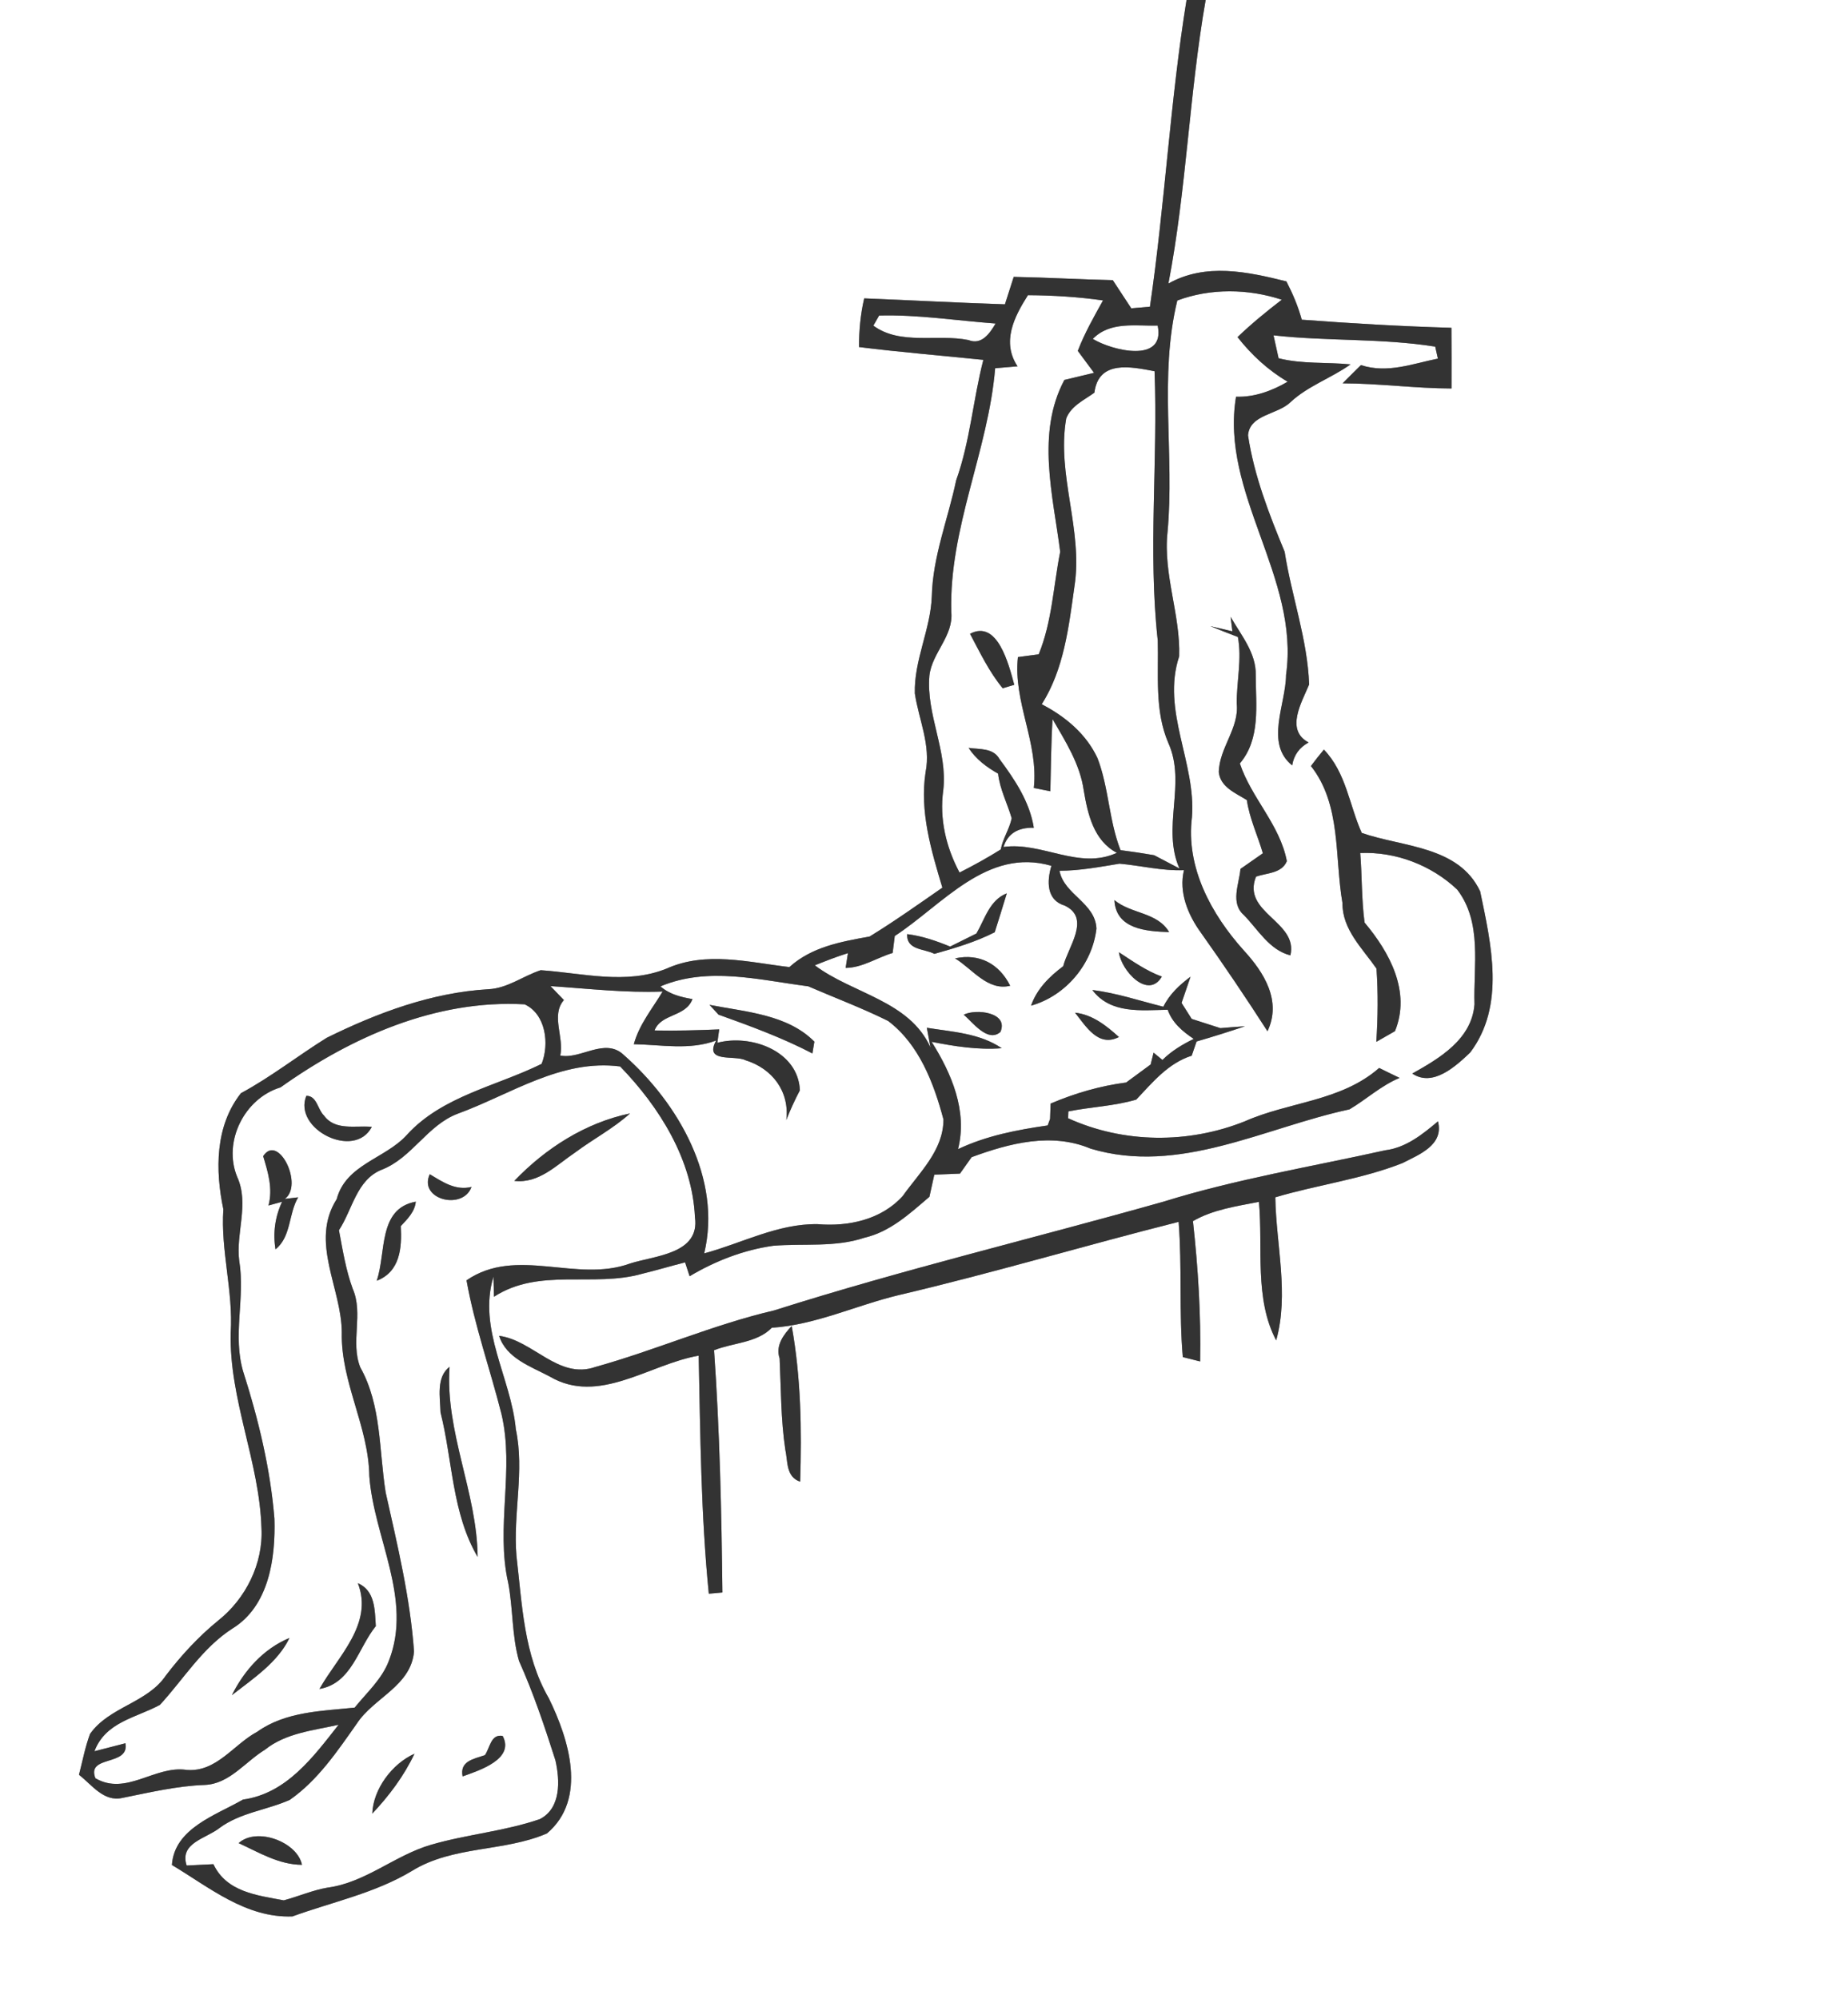 <svg width="208pt" height="300" viewBox="0 0 208 225" xmlns="http://www.w3.org/2000/svg">
  <rect x="0" y="0" width="208" height="225" fill="#808080" stroke="none"/>
  <g fill="#FFF">
    <path d="M0 0h133.55c-1.85 11.43-2.44 23.06-4.12 34.52-.52.04-1.57.13-2.1.18-.7-1.06-1.39-2.11-2.08-3.17-3.72-.08-7.43-.3-11.15-.37l-.99 3.09c-5.28-.17-10.56-.46-15.84-.67-.42 1.8-.59 3.64-.58 5.48 4.66.58 9.33.96 13.99 1.44-1.16 4.5-1.49 9.18-3.06 13.56-.91 4.35-2.63 8.55-2.74 13.04-.13 3.73-2.01 7.18-1.91 10.94.44 2.95 1.82 5.81 1.21 8.86-.68 4.44.63 8.8 1.89 13-2.7 1.87-5.38 3.78-8.19 5.5-3.21.58-6.52 1.16-9.03 3.44-4.58-.54-9.4-1.82-13.82.17-4.57 1.85-9.47.5-14.17.18-1.98.65-3.74 2.04-5.88 2.14-6.39.37-12.52 2.66-18.21 5.47-3.25 2.02-6.27 4.41-9.65 6.23-2.92 3.7-2.9 8.67-1.98 13.07-.31 4.68 1.12 9.21.83 13.88-.19 7.52 3.24 14.52 3.46 22 .21 3.99-1.77 7.95-4.88 10.41-2.21 1.8-4.14 3.9-5.87 6.16-2.09 3.12-6.41 3.53-8.55 6.6-.55 1.49-.84 3.05-1.24 4.59 1.45 1.12 2.79 3.09 4.89 2.6 3.07-.61 6.13-1.35 9.28-1.46 2.78-.12 4.54-2.61 6.76-3.96 2.35-1.89 5.46-2.17 8.29-2.81-2.84 3.61-5.85 7.74-10.76 8.42-3.07 1.77-7.72 3.23-8 7.36 4.23 2.53 8.32 5.98 13.56 5.79 4.52-1.64 9.31-2.62 13.47-5.13 4.62-2.85 10.34-2.12 15.18-4.21 4.6-3.88 2.46-10.64.21-15.22-2.83-4.88-3-10.57-3.64-16.02-.4-4.75.93-9.52-.07-14.24-.54-5.82-4.31-11.24-2.52-17.19.01.57.04 1.71.06 2.27 5.11-3.31 11.17-1.02 16.69-2.59 1.61-.39 3.2-.87 4.82-1.28.13.39.38 1.17.51 1.56 2.89-1.72 6.08-2.96 9.42-3.43 3.42-.28 6.96.21 10.28-.91 2.89-.67 5.1-2.73 7.29-4.6.14-.62.41-1.87.55-2.49l2.89-.12c.33-.46.98-1.39 1.31-1.85 4.26-1.57 9-2.81 13.39-.96 9.99 3 19.58-2.37 29.14-4.42 1.91-1.13 3.56-2.68 5.64-3.54-.77-.37-1.54-.74-2.3-1.12-4.3 3.77-10.12 3.79-15.13 6.01-6.35 2.54-13.64 2.49-19.88-.35.01-.19.02-.58.03-.77 2.53-.51 5.15-.59 7.64-1.33 1.84-1.94 3.58-4.09 6.24-4.94.14-.4.41-1.2.55-1.6 1.83-.53 3.64-1.1 5.45-1.71-.93.06-1.85.13-2.77.21l-3.23-1.04c-.28-.45-.86-1.35-1.14-1.8.34-.98.68-1.97 1.01-2.95-1.23.92-2.37 1.97-3.06 3.38-2.66-.66-5.27-1.55-7.99-1.88 2.05 2.72 5.5 2.27 8.48 2.22.51 1.47 1.68 2.45 2.93 3.28-1.28.63-2.51 1.36-3.52 2.37-.25-.2-.75-.62-1-.82-.08.33-.25 1-.33 1.33-.92.68-1.84 1.35-2.76 2.03-2.93.38-5.78 1.21-8.5 2.37-.02.43-.05 1.3-.06 1.73l-.27.73c-3.46.5-6.91 1.16-10.09 2.67 1.09-4.29-.73-8.51-2.97-12.08 2.6.51 5.23.93 7.89.72-2.49-1.69-5.56-1.84-8.43-2.3.1.55.31 1.66.41 2.22-2.36-5.28-8.79-6.05-13.02-9.25 1.23-.49 2.46-.98 3.73-1.37-.07.41-.19 1.25-.26 1.66 1.88-.01 3.53-1.16 5.29-1.68l.24-1.91c5.39-3.52 10.39-10 17.63-7.9-.52 1.74-.57 3.86 1.5 4.48 2.98 1.41.36 4.68-.17 6.82-1.56 1.17-2.97 2.56-3.62 4.44 3.9-1.1 6.9-4.67 7.36-8.67-.12-2.9-3.65-3.82-4.16-6.51 2.28-.01 4.52-.43 6.76-.8 2.42.22 4.8.83 7.25.73-.61 2.48.46 5.05 1.91 7.04 2.58 3.64 5.08 7.34 7.49 11.09 1.62-3.41-.38-6.61-2.66-9.09-3.66-4.07-6.55-9.36-5.84-15 .48-6.11-3.46-12-1.44-18.1.16-4.66-1.82-9.24-1.31-13.99.81-8.68-.99-17.49 1.1-26.06 3.74-1.4 7.99-1.33 11.76-.09-1.73 1.33-3.41 2.7-4.98 4.21 1.57 2 3.44 3.73 5.64 5.02-1.79 1.04-3.72 1.75-5.81 1.69-1.81 10.92 7.19 20.31 5.63 31.31-.02 3.31-2.4 7.71.69 10.18.19-1.16.81-2.02 1.85-2.58-2.67-1.41-.75-4.56.06-6.53-.19-5.1-1.98-9.93-2.76-14.94-1.75-4.23-3.43-8.53-4.12-13.09.18-2.37 3.34-2.32 4.78-3.74 1.98-1.84 4.58-2.7 6.76-4.25-2.69-.27-5.46-.02-8.1-.69-.14-.64-.43-1.93-.57-2.58 6.05.68 12.17.31 18.2 1.27.08.33.22 1.01.3 1.35-2.89.58-5.67 1.7-8.66.73-.69.68-1.38 1.36-2.06 2.05 4.09.01 8.16.57 12.25.58.01-2.28.01-4.55-.01-6.83-5.62-.16-11.23-.49-16.84-.91-.41-1.5-1.02-2.93-1.73-4.31-4.37-1.09-9.1-2.11-13.28.24 2.03-10.55 2.34-21.34 4.19-31.91H208v225H0V0m138.71 71.05c-.62-.14-1.86-.43-2.48-.58 1.03.42 2.06.82 3.1 1.22.47 2.49-.15 4.99-.13 7.49.29 2.79-1.97 4.97-2.02 7.73.2 1.71 1.91 2.34 3.16 3.14.3 2.08 1.22 3.98 1.8 5.98-.84.58-1.68 1.17-2.52 1.76-.15 1.71-1.17 3.85.39 5.2 1.6 1.64 2.86 3.93 5.23 4.53.91-3.83-5.51-4.77-3.87-8.86 1.21-.43 2.88-.34 3.47-1.74-.78-4.12-4-7.11-5.29-11 2.36-2.78 1.79-6.56 1.79-9.93.06-2.51-1.66-4.51-2.83-6.57l.2 1.63m8.84 15.16c3.44 4.36 2.65 10.25 3.55 15.42-.03 2.98 2.25 5.1 3.83 7.38.19 2.74.16 5.5-.02 8.24.53-.3 1.58-.9 2.1-1.2 1.82-4.44-.61-8.88-3.42-12.22-.35-2.6-.28-5.23-.49-7.83 4-.17 8.01 1.37 10.91 4.11 2.85 3.71 1.82 8.6 1.95 12.93-.31 3.92-3.91 6.05-7 7.78 2.31 1.56 4.89-.82 6.51-2.36 4-5.28 2.36-12.21 1.13-18.14-2.41-5.14-8.76-4.98-13.33-6.58-1.41-3.14-1.74-6.75-4.26-9.38-.5.6-.99 1.22-1.46 1.85m-37.65 18.85c-.99.49-1.98.98-2.96 1.47-1.56-.64-3.15-1.19-4.83-1.4-.1 1.82 1.94 1.63 3.06 2.22 2.32-.65 4.64-1.34 6.79-2.43.46-1.46.92-2.92 1.36-4.38-1.94.75-2.47 2.9-3.42 4.52m21.69-.16c-1.33-2.26-4.28-2.03-6.16-3.6.17 3.27 3.58 3.52 6.16 3.6m-5.65 2.27c.25 2.07 3.29 5.37 4.83 2.74-1.75-.64-3.28-1.73-4.83-2.74m-18.44.69c1.94 1.18 3.66 3.7 6.2 3.08-1.22-2.44-3.44-3.68-6.2-3.08m.97 6.34c.96.78 2.69 3.2 4.13 1.94.97-2.22-2.78-2.64-4.13-1.94m12.53-.23c1.23 1.54 2.62 3.93 4.94 2.74-1.41-1.27-2.98-2.53-4.94-2.74m34.9 15.49c-8.34 1.85-16.81 3.25-24.98 5.79-14.59 4.12-29.34 7.64-43.79 12.23-6.86 1.6-13.33 4.47-20.11 6.36-4.16 1.46-7.02-3.01-10.84-3.5.8 2.52 3.55 3.44 5.68 4.57 5.54 3.27 11.25-1.4 16.78-2.34.19 8.94.25 17.88 1.14 26.79l1.53-.14c-.1-9.1-.3-18.19-.94-27.26 2.14-.86 4.82-.81 6.5-2.53 4.95-.33 9.48-2.52 14.26-3.67 10.58-2.48 20.99-5.59 31.53-8.25.4 5.07.03 10.16.47 15.22.49.12 1.47.37 1.95.49.1-5.27-.23-10.54-.81-15.79 2.27-1.31 4.89-1.67 7.43-2.17.47 5.14-.54 10.91 1.94 15.59 1.46-5.21-.01-10.76-.1-16.1 4.73-1.41 9.7-2.03 14.31-3.85 1.87-.96 4.69-2.03 4-4.7-1.76 1.48-3.59 2.96-5.95 3.26m-68.15 23.42c.16 3.42.13 6.86.64 10.26.29 1.29.05 3.07 1.67 3.61.19-5.85.09-11.74-.95-17.52-.91.97-1.85 2.2-1.36 3.65z"/>
    <path d="M114.53 41.23c-1.81-2.73-.4-5.55 1.17-8.01 2.83.02 5.65.19 8.45.59-1.03 1.85-2.08 3.7-2.84 5.68.61.82 1.22 1.65 1.83 2.47-1.12.26-2.23.53-3.34.8-3.19 5.98-1.28 13-.47 19.34-.77 3.86-.91 7.85-2.42 11.54-.59.08-1.75.24-2.34.31-.55 5.06 2.35 9.65 1.79 14.73l1.86.37c.07-2.71.08-5.42.25-8.12 1.46 2.52 3.09 5.07 3.51 8.02.45 2.68 1.12 5.66 3.73 7.03-4.28 1.96-8.39-1.26-12.76-.66.47-1.49 1.61-2.21 3.41-2.16-.46-2.91-2.14-5.42-3.86-7.73-.7-1.28-2.26-1.08-3.48-1.26.82 1.27 2.02 2.16 3.32 2.9.2 1.76 1.04 3.34 1.53 5.02-.25 1.22-1 2.27-1.23 3.51-1.5.94-3.06 1.8-4.64 2.6-1.52-2.86-2.28-6.05-1.83-9.28.51-4.4-1.95-8.51-1.56-12.89.29-2.57 2.74-4.45 2.46-7.17-.26-9.44 4.16-18.1 4.94-27.42.63-.05 1.89-.16 2.52-.21m-5.35 30.1c1.12 2.1 2.15 4.28 3.68 6.13l1.3-.39c-.62-2.29-1.88-7.38-4.98-5.74zM98.3 36.65c.16-.29.49-.86.65-1.14 4.38-.12 8.74.58 13.11.9-.64 1.07-1.55 2.47-3.06 1.86-3.52-.71-7.65.62-10.7-1.62z"/>
    <path d="M123 38.14c1.96-2 4.79-1.43 7.3-1.5.9 4.32-5.16 2.81-7.3 1.5zM123.18 44.19c.47-3.7 4.1-2.92 6.77-2.41.39 10.03-.75 20.23.36 30.3.11 3.88-.38 7.91 1.21 11.58 2.02 4.54-.79 9.5 1.23 14.08-.95-.49-1.9-.99-2.84-1.49-1.26-.22-2.52-.41-3.79-.57-1.31-3.34-1.31-7.01-2.59-10.35-1.27-2.74-3.65-4.71-6.28-6.07 2.51-3.96 3.04-8.7 3.68-13.24 1-6.35-2.03-12.61-.92-18.93.55-1.42 2.02-2.06 3.17-2.9zM74.34 111.01c5.36-2.26 11.14-.71 16.63-.01 3 1.3 6.07 2.45 8.99 3.9 3.48 2.63 5.14 6.98 6.23 11.08.01 3.47-2.71 5.99-4.59 8.63-2.42 2.67-6.11 3.45-9.57 3.16-4.49-.07-8.53 2.15-12.77 3.29 2.01-8.38-2.9-16.9-9.04-22.32-2.12-2.04-4.91.54-7.16.05.45-2.06-1.08-4.53.41-6.24-.38-.39-1.13-1.18-1.51-1.57 4.2.28 8.4.77 12.62.61-1.16 1.94-2.64 3.71-3.24 5.93 3.09.05 6.28.7 9.27-.42-1.42 2.58 2.08 1.61 3.29 2.22 3.02.93 4.99 3.52 4.6 6.73.45-1.14.96-2.26 1.53-3.34-.19-4.46-5.54-6.35-9.29-5.35l.21-1.51c-2.42.1-4.85.17-7.28.12.74-1.92 3.51-1.49 4.27-3.53-1.29-.22-2.6-.54-3.6-1.43m5.52 2.08c.26.28.76.82 1.01 1.1 3.59 1.29 7.18 2.6 10.57 4.37.05-.33.16-1 .22-1.33-3.03-3.07-7.77-3.35-11.8-4.14zM31.57 122.38c7.97-5.67 17.49-9.91 27.48-9.35 2.4 1.1 2.8 4.49 1.91 6.7-5.06 2.51-11.2 3.62-15.18 8.01-2.43 2.67-6.85 3.3-7.88 7.21-3.06 4.82.56 10.01.57 15.03-.11 5.58 3.02 10.56 3.1 16.14.51 6.94 4.91 13.86 2.2 20.79-.78 2.07-2.49 3.58-3.85 5.27-3.74.39-7.77.44-10.97 2.72-2.66 1.42-4.59 4.58-7.95 4.29-3.57-.53-6.79 2.96-10.26.94-1.05-2.65 3.86-1.31 3.38-3.94-.87.23-2.62.68-3.49.9 1.25-3.31 4.69-3.76 7.37-5.22 2.67-2.9 4.76-6.4 8.16-8.59 4.13-2.54 4.86-7.93 4.73-12.36-.46-5.62-1.79-11.14-3.5-16.5-1.24-4.08.22-8.34-.46-12.5-.41-3.17 1.15-6.41-.23-9.46-1.63-3.93.78-8.84 4.87-10.08m2.91.95c-1.52 3.72 5.41 7.25 7.37 3.49-1.83-.18-4.13.47-5.39-1.28-.71-.67-.79-2.23-1.98-2.21m-4.86 6.79c.55 1.82 1.11 3.64.6 5.55l1.53-.42a9.033 9.033 0 0 0-.74 5.35c1.78-1.42 1.45-3.99 2.55-5.85l-1.51.18c2.16-1.53-.72-7.44-2.43-4.81m10.66 48.06c1.78 4.59-2.27 8.25-4.32 11.9 3.63-.63 4.33-4.59 6.34-7.07-.12-1.82-.07-3.99-2.02-4.83m-14.18 12.6c2.36-1.85 5.16-3.68 6.48-6.44-2.92 1.22-5.09 3.65-6.48 6.44z"/>
    <path d="M51.54 125.33c5.94-2.17 11.61-6.17 18.26-5.31 4.43 4.57 8.13 10.49 8.42 16.97.58 4.13-4.47 4.31-7.28 5.2-6.07 2.23-12.79-1.97-18.43 1.9.91 5.11 2.66 10.01 3.93 15.03 1.49 6.27-.67 12.73.76 19.01.56 2.91.4 5.95 1.22 8.8 1.63 3.63 2.89 7.4 4.1 11.19.5 2.25.65 5.38-1.76 6.61-3.98 1.37-8.22 1.71-12.26 2.89-4.06 1.18-7.37 4.26-11.64 4.82-1.69.29-3.27.99-4.92 1.43-3.03-.57-6.44-.94-7.92-4.07-.75.04-2.26.11-3.01.15-.84-2.55 2.17-3.02 3.69-4.22 2.35-1.74 5.32-2.01 7.92-3.17 3.16-2.21 5.35-5.47 7.54-8.58 1.92-2.93 6.11-4.23 6.44-8.12-.43-6.05-1.87-11.98-3.19-17.89-.76-4.72-.45-9.79-2.86-14.09-1.13-2.85.38-6.02-.85-8.84-.78-2.12-1.13-4.37-1.55-6.59 1.53-2.32 1.97-5.67 4.82-6.81 3.42-1.33 5.12-5.02 8.57-6.31m6.35 7.57c2.76.33 4.75-1.79 6.85-3.2 2.02-1.51 4.29-2.69 6.17-4.39-5.01 1.04-9.52 3.93-13.02 7.59m-9.52-.75c-1.3 2.86 3.74 4.11 4.7 1.43-1.79.45-3.25-.56-4.7-1.43m-5.97 11.99c2.63-1.01 2.85-3.69 2.71-6.15.75-.8 1.57-1.6 1.69-2.75-4.28.78-3.31 5.74-4.4 8.9m2.86 9.09c.56.6.56.6 0 0m4.32 5.71c1.37 5.41 1.28 11.34 4.18 16.28-.06-7.24-3.67-14.06-3.16-21.39-1.53 1.15-1.06 3.45-1.02 5.11m5 38.59c-1.25.43-2.86.66-2.51 2.39 1.9-.68 5.88-1.95 4.51-4.55-1.34-.25-1.43 1.34-2 2.16m-12.68 6.58c1.89-2 3.57-4.24 4.75-6.74-2.52 1.13-4.64 3.97-4.75 6.74m-15.04 3.32c2.28 1.05 4.53 2.43 7.13 2.44-.53-2.57-5.08-4.29-7.13-2.44z"/>
  </g>
  <g fill="#333">
    <path d="M133.55 0h2.15c-1.85 10.57-2.16 21.36-4.19 31.91 4.18-2.35 8.91-1.33 13.28-.24.71 1.38 1.32 2.81 1.73 4.31 5.61.42 11.22.75 16.84.91.02 2.28.02 4.55.01 6.83-4.09-.01-8.16-.57-12.25-.58.68-.69 1.37-1.37 2.06-2.05 2.99.97 5.77-.15 8.66-.73-.08-.34-.22-1.02-.3-1.35-6.03-.96-12.15-.59-18.2-1.27.14.65.43 1.94.57 2.58 2.64.67 5.41.42 8.1.69-2.18 1.55-4.78 2.41-6.76 4.25-1.44 1.42-4.6 1.37-4.78 3.74.69 4.56 2.37 8.86 4.12 13.09.78 5.01 2.57 9.84 2.76 14.94-.81 1.97-2.73 5.12-.06 6.53-1.04.56-1.66 1.42-1.85 2.58-3.09-2.47-.71-6.87-.69-10.18 1.56-11-7.44-20.39-5.63-31.31 2.09.06 4.02-.65 5.81-1.69-2.2-1.29-4.07-3.02-5.64-5.02 1.57-1.51 3.25-2.88 4.98-4.21-3.77-1.24-8.02-1.31-11.76.09-2.09 8.57-.29 17.38-1.1 26.06-.51 4.75 1.47 9.33 1.31 13.99-2.02 6.1 1.92 11.99 1.44 18.1-.71 5.64 2.18 10.93 5.84 15 2.28 2.48 4.28 5.68 2.66 9.09-2.41-3.75-4.91-7.45-7.49-11.09-1.45-1.99-2.52-4.56-1.91-7.04-2.45.1-4.83-.51-7.25-.73-2.24.37-4.48.79-6.76.8.51 2.69 4.04 3.61 4.16 6.51-.46 4-3.46 7.57-7.36 8.67.65-1.88 2.06-3.27 3.62-4.44.53-2.14 3.15-5.41.17-6.82-2.07-.62-2.02-2.74-1.5-4.48-7.24-2.1-12.24 4.38-17.63 7.9l-.24 1.91c-1.76.52-3.41 1.67-5.29 1.68.07-.41.19-1.25.26-1.66-1.27.39-2.5.88-3.73 1.37 4.23 3.2 10.66 3.97 13.02 9.25-.1-.56-.31-1.67-.41-2.22 2.87.46 5.94.61 8.43 2.3-2.66.21-5.29-.21-7.89-.72 2.24 3.57 4.06 7.79 2.97 12.08 3.18-1.51 6.63-2.17 10.09-2.67l.27-.73c.01-.43.04-1.3.06-1.73 2.72-1.16 5.57-1.99 8.5-2.37.92-.68 1.84-1.35 2.76-2.03.08-.33.25-1 .33-1.33.25.2.75.62 1 .82 1.01-1.01 2.24-1.74 3.52-2.37-1.25-.83-2.42-1.81-2.93-3.28-2.98.05-6.43.5-8.48-2.22 2.72.33 5.33 1.22 7.99 1.88.69-1.41 1.83-2.46 3.06-3.38-.33.98-.67 1.97-1.01 2.95.28.45.86 1.35 1.14 1.8l3.23 1.04c.92-.08 1.84-.15 2.77-.21-1.81.61-3.62 1.18-5.45 1.71-.14.4-.41 1.2-.55 1.6-2.66.85-4.4 3-6.24 4.94-2.49.74-5.11.82-7.64 1.33-.01.19-.02.58-.03.77 6.24 2.84 13.53 2.89 19.88.35 5.01-2.22 10.83-2.24 15.13-6.01.76.38 1.53.75 2.3 1.12-2.08.86-3.73 2.41-5.64 3.54-9.56 2.05-19.15 7.42-29.14 4.42-4.39-1.85-9.13-.61-13.39.96-.33.46-.98 1.39-1.31 1.85l-2.89.12c-.14.62-.41 1.87-.55 2.49-2.19 1.87-4.4 3.93-7.29 4.6-3.32 1.12-6.86.63-10.28.91-3.34.47-6.53 1.71-9.42 3.43-.13-.39-.38-1.17-.51-1.56-1.62.41-3.21.89-4.82 1.28-5.52 1.57-11.58-.72-16.69 2.59-.02-.56-.05-1.7-.06-2.27-1.79 5.95 1.98 11.37 2.52 17.19 1 4.72-.33 9.49.07 14.24.64 5.45.81 11.14 3.64 16.02 2.25 4.58 4.39 11.34-.21 15.22-4.84 2.09-10.56 1.36-15.18 4.21-4.16 2.51-8.95 3.49-13.47 5.13-5.24.19-9.33-3.26-13.56-5.79.28-4.13 4.93-5.59 8-7.36 4.91-.68 7.92-4.81 10.76-8.42-2.83.64-5.94.92-8.29 2.81-2.22 1.35-3.98 3.84-6.76 3.96-3.15.11-6.21.85-9.28 1.46-2.1.49-3.44-1.48-4.89-2.6.4-1.54.69-3.1 1.24-4.59 2.14-3.07 6.46-3.48 8.55-6.6 1.73-2.26 3.66-4.36 5.87-6.16 3.11-2.46 5.09-6.42 4.88-10.41-.22-7.48-3.65-14.48-3.46-22 .29-4.67-1.14-9.2-.83-13.88-.92-4.4-.94-9.37 1.98-13.07 3.38-1.82 6.4-4.21 9.65-6.23 5.69-2.81 11.82-5.1 18.21-5.47 2.14-.1 3.9-1.49 5.88-2.14 4.7.32 9.6 1.67 14.17-.18 4.42-1.99 9.24-.71 13.82-.17 2.51-2.28 5.82-2.86 9.03-3.44 2.81-1.72 5.49-3.63 8.19-5.5-1.26-4.2-2.57-8.56-1.89-13 .61-3.05-.77-5.91-1.21-8.86-.1-3.76 1.78-7.21 1.91-10.94.11-4.49 1.83-8.69 2.74-13.04 1.57-4.38 1.9-9.06 3.06-13.56-4.66-.48-9.33-.86-13.99-1.44-.01-1.84.16-3.68.58-5.48 5.28.21 10.56.5 15.84.67l.99-3.09c3.72.07 7.43.29 11.15.37.69 1.06 1.38 2.11 2.08 3.17.53-.05 1.58-.14 2.1-.18 1.68-11.46 2.27-23.09 4.12-34.52m-19.02 41.23c-.63.05-1.89.16-2.52.21-.78 9.32-5.2 17.98-4.94 27.42.28 2.72-2.17 4.6-2.46 7.17-.39 4.38 2.07 8.49 1.56 12.89-.45 3.23.31 6.42 1.83 9.28 1.58-.8 3.14-1.66 4.64-2.6.23-1.24.98-2.29 1.23-3.51-.49-1.68-1.33-3.26-1.53-5.02-1.3-.74-2.5-1.63-3.32-2.9 1.22.18 2.78-.02 3.48 1.26 1.72 2.31 3.4 4.82 3.86 7.73-1.8-.05-2.94.67-3.41 2.16 4.37-.6 8.48 2.62 12.76.66-2.61-1.37-3.28-4.35-3.73-7.03-.42-2.95-2.05-5.5-3.51-8.02-.17 2.7-.18 5.41-.25 8.12l-1.86-.37c.56-5.08-2.34-9.67-1.79-14.73.59-.07 1.75-.23 2.34-.31 1.51-3.69 1.65-7.68 2.42-11.54-.81-6.34-2.72-13.36.47-19.34 1.11-.27 2.22-.54 3.34-.8-.61-.82-1.22-1.65-1.83-2.47.76-1.98 1.81-3.83 2.84-5.68-2.8-.4-5.62-.57-8.45-.59-1.57 2.46-2.98 5.28-1.17 8.01M98.3 36.65c3.05 2.24 7.18.91 10.7 1.62 1.51.61 2.42-.79 3.06-1.86-4.37-.32-8.73-1.02-13.11-.9-.16.28-.49.85-.65 1.14m24.7 1.49c2.14 1.31 8.2 2.82 7.3-1.5-2.51.07-5.34-.5-7.3 1.5m.18 6.05c-1.15.84-2.62 1.48-3.17 2.9-1.11 6.32 1.92 12.58.92 18.93-.64 4.54-1.17 9.28-3.68 13.24 2.63 1.36 5.01 3.33 6.28 6.07 1.28 3.34 1.28 7.01 2.59 10.35 1.27.16 2.53.35 3.79.57.94.5 1.89 1 2.84 1.49-2.02-4.58.79-9.54-1.23-14.08-1.59-3.67-1.1-7.7-1.21-11.58-1.11-10.07.03-20.27-.36-30.3-2.67-.51-6.3-1.29-6.77 2.41m-48.84 66.82c1 .89 2.31 1.21 3.6 1.43-.76 2.04-3.53 1.61-4.27 3.53 2.43.05 4.86-.02 7.28-.12l-.21 1.51c3.75-1 9.1.89 9.29 5.35-.57 1.08-1.08 2.2-1.53 3.34.39-3.21-1.58-5.8-4.6-6.73-1.21-.61-4.71.36-3.29-2.22-2.99 1.12-6.18.47-9.27.42.6-2.22 2.08-3.99 3.24-5.93-4.22.16-8.42-.33-12.62-.61.38.39 1.13 1.18 1.51 1.57-1.49 1.71.04 4.18-.41 6.24 2.25.49 5.04-2.09 7.16-.05 6.14 5.42 11.05 13.94 9.04 22.32 4.24-1.14 8.28-3.36 12.77-3.29 3.46.29 7.15-.49 9.57-3.16 1.88-2.64 4.6-5.16 4.59-8.63-1.09-4.1-2.75-8.45-6.23-11.08-2.92-1.45-5.99-2.6-8.99-3.9-5.49-.7-11.27-2.25-16.63.01m-42.77 11.37c-4.09 1.24-6.5 6.15-4.87 10.08 1.38 3.05-.18 6.29.23 9.46.68 4.16-.78 8.42.46 12.5 1.71 5.36 3.04 10.88 3.5 16.5.13 4.43-.6 9.82-4.73 12.36-3.4 2.19-5.49 5.69-8.16 8.59-2.68 1.46-6.12 1.91-7.37 5.22.87-.22 2.62-.67 3.49-.9.48 2.63-4.43 1.29-3.38 3.94 3.47 2.02 6.69-1.47 10.26-.94 3.36.29 5.29-2.87 7.95-4.29 3.2-2.28 7.23-2.33 10.97-2.72 1.36-1.69 3.07-3.2 3.85-5.27 2.71-6.93-1.69-13.85-2.2-20.79-.08-5.58-3.21-10.56-3.1-16.14-.01-5.02-3.63-10.21-.57-15.03 1.03-3.91 5.45-4.54 7.88-7.21 3.98-4.39 10.12-5.5 15.18-8.01.89-2.21.49-5.6-1.91-6.7-9.99-.56-19.51 3.68-27.48 9.35m19.97 2.95c-3.45 1.29-5.15 4.98-8.57 6.31-2.85 1.14-3.29 4.49-4.82 6.81.42 2.22.77 4.47 1.55 6.59 1.23 2.82-.28 5.99.85 8.84 2.41 4.3 2.1 9.37 2.86 14.09 1.32 5.91 2.76 11.84 3.19 17.89-.33 3.89-4.52 5.19-6.44 8.12-2.19 3.11-4.38 6.37-7.54 8.58-2.6 1.16-5.57 1.43-7.92 3.17-1.52 1.2-4.53 1.67-3.69 4.22.75-.04 2.26-.11 3.01-.15 1.48 3.13 4.89 3.5 7.92 4.07 1.65-.44 3.23-1.14 4.92-1.43 4.27-.56 7.58-3.64 11.64-4.82 4.04-1.18 8.28-1.52 12.26-2.89 2.41-1.23 2.26-4.36 1.76-6.61-1.21-3.79-2.47-7.56-4.1-11.19-.82-2.85-.66-5.89-1.22-8.8-1.43-6.28.73-12.74-.76-19.01-1.27-5.02-3.02-9.92-3.93-15.03 5.64-3.87 12.36.33 18.43-1.9 2.81-.89 7.86-1.07 7.28-5.2-.29-6.48-3.99-12.4-8.42-16.97-6.65-.86-12.32 3.14-18.26 5.31z"/>
    <path d="M138.71 71.05l-.2-1.63c1.17 2.06 2.89 4.06 2.83 6.57 0 3.37.57 7.15-1.79 9.93 1.29 3.89 4.51 6.88 5.29 11-.59 1.4-2.26 1.31-3.47 1.74-1.64 4.09 4.78 5.03 3.87 8.86-2.37-.6-3.63-2.89-5.23-4.53-1.56-1.35-.54-3.49-.39-5.2.84-.59 1.68-1.18 2.52-1.76-.58-2-1.5-3.9-1.8-5.98-1.25-.8-2.96-1.43-3.16-3.14.05-2.76 2.31-4.94 2.02-7.73-.02-2.5.6-5 .13-7.49-1.04-.4-2.07-.8-3.1-1.22.62.15 1.86.44 2.48.58zM109.18 71.33c3.1-1.64 4.36 3.45 4.98 5.74l-1.3.39c-1.53-1.85-2.56-4.03-3.68-6.13zM147.55 86.21c.47-.63.96-1.25 1.46-1.85 2.52 2.63 2.85 6.24 4.26 9.38 4.57 1.6 10.92 1.44 13.33 6.58 1.23 5.93 2.87 12.86-1.13 18.14-1.62 1.54-4.2 3.92-6.51 2.36 3.09-1.73 6.69-3.86 7-7.78-.13-4.33.9-9.22-1.95-12.93-2.9-2.74-6.91-4.28-10.91-4.11.21 2.6.14 5.23.49 7.83 2.81 3.34 5.24 7.78 3.42 12.22-.52.3-1.57.9-2.1 1.2.18-2.74.21-5.5.02-8.24-1.58-2.28-3.86-4.4-3.83-7.38-.9-5.17-.11-11.06-3.55-15.42zM109.9 105.06c.95-1.62 1.48-3.77 3.42-4.52-.44 1.46-.9 2.92-1.36 4.38-2.15 1.09-4.47 1.78-6.79 2.43-1.12-.59-3.16-.4-3.06-2.22 1.68.21 3.27.76 4.83 1.4.98-.49 1.97-.98 2.96-1.47zM131.59 104.9c-2.58-.08-5.99-.33-6.16-3.6 1.88 1.57 4.83 1.34 6.16 3.6zM125.94 107.17c1.55 1.01 3.08 2.1 4.83 2.74-1.54 2.63-4.58-.67-4.83-2.74zM107.5 107.86c2.76-.6 4.98.64 6.2 3.08-2.54.62-4.26-1.9-6.2-3.08zM79.86 113.09c4.03.79 8.77 1.07 11.8 4.14-.06.33-.17 1-.22 1.33-3.39-1.77-6.98-3.08-10.57-4.37-.25-.28-.75-.82-1.01-1.1zM108.47 114.2c1.35-.7 5.1-.28 4.13 1.94-1.44 1.26-3.17-1.16-4.13-1.94zM121 113.97c1.96.21 3.53 1.47 4.94 2.74-2.32 1.19-3.71-1.2-4.94-2.74zM34.48 123.33c1.19-.02 1.27 1.54 1.98 2.21 1.26 1.75 3.56 1.1 5.39 1.28-1.96 3.76-8.89.23-7.37-3.49zM57.89 132.9c3.5-3.66 8.01-6.55 13.02-7.59-1.88 1.7-4.15 2.88-6.17 4.39-2.1 1.41-4.09 3.53-6.85 3.2zM155.9 129.46c2.36-.3 4.19-1.78 5.95-3.26.69 2.67-2.13 3.74-4 4.7-4.61 1.82-9.58 2.44-14.31 3.85.09 5.34 1.56 10.89.1 16.1-2.48-4.68-1.47-10.45-1.94-15.59-2.54.5-5.16.86-7.43 2.17.58 5.25.91 10.52.81 15.79-.48-.12-1.46-.37-1.95-.49-.44-5.06-.07-10.15-.47-15.22-10.54 2.66-20.95 5.77-31.53 8.25-4.78 1.15-9.31 3.34-14.26 3.67-1.68 1.72-4.36 1.67-6.5 2.53.64 9.07.84 18.16.94 27.26l-1.53.14c-.89-8.91-.95-17.85-1.14-26.79-5.53.94-11.24 5.61-16.78 2.34-2.13-1.13-4.88-2.05-5.68-4.57 3.82.49 6.68 4.96 10.84 3.5 6.78-1.89 13.25-4.76 20.11-6.36 14.45-4.59 29.2-8.11 43.79-12.23 8.17-2.54 16.64-3.94 24.98-5.79zM29.62 130.12c1.71-2.63 4.59 3.28 2.43 4.81l1.51-.18c-1.1 1.86-.77 4.43-2.55 5.85-.3-1.86-.05-3.65.74-5.35l-1.53.42c.51-1.91-.05-3.73-.6-5.55zM48.37 132.15c1.45.87 2.91 1.88 4.7 1.43-.96 2.68-6 1.43-4.7-1.43zM42.4 144.14c1.09-3.16.12-8.12 4.4-8.9-.12 1.15-.94 1.95-1.69 2.75.14 2.46-.08 5.14-2.71 6.15z"/>
    <path d="M87.75 152.88c-.49-1.45.45-2.68 1.36-3.65 1.04 5.78 1.14 11.67.95 17.52-1.62-.54-1.38-2.32-1.67-3.61-.51-3.4-.48-6.84-.64-10.26zM45.26 153.23c.56.6.56.6 0 0zM49.58 158.94c-.04-1.66-.51-3.96 1.02-5.11-.51 7.33 3.1 14.15 3.16 21.39-2.9-4.94-2.81-10.87-4.18-16.28zM40.28 178.18c1.95.84 1.9 3.01 2.02 4.83-2.01 2.48-2.71 6.44-6.34 7.07 2.05-3.65 6.1-7.31 4.32-11.9zM26.1 190.78c1.39-2.79 3.56-5.22 6.48-6.44-1.32 2.76-4.12 4.59-6.48 6.44zM54.58 197.53c.57-.82.66-2.41 2-2.16 1.37 2.6-2.61 3.87-4.51 4.55-.35-1.73 1.26-1.96 2.51-2.39zM41.9 204.11c.11-2.77 2.23-5.61 4.75-6.74-1.18 2.5-2.86 4.74-4.75 6.74zM26.86 207.43c2.05-1.85 6.6-.13 7.13 2.44-2.6-.01-4.85-1.39-7.13-2.44z"/>
  </g>
</svg>

